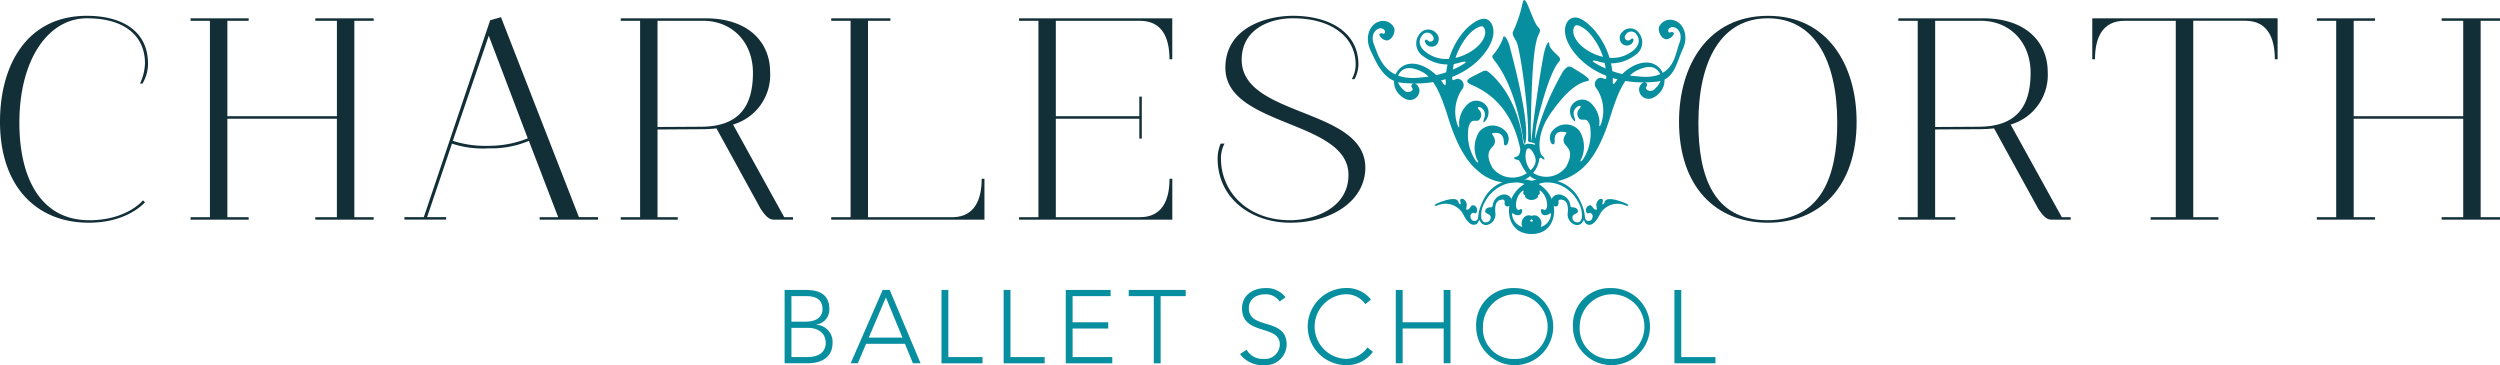 <svg xmlns="http://www.w3.org/2000/svg" width="305.354" height="44.601" viewBox="0 0 305.354 44.601">
  <g id="Group_19" data-name="Group 19" transform="translate(-68.431 -29.955)">
    <g id="Group_14" data-name="Group 14" transform="translate(164.264 65.142)">
      <path id="Path_49" data-name="Path 49" d="M219.957,85.951h2.581c1.366,0,2.884.342,2.884,2.366a1.832,1.832,0,0,1-1.607,1.86V90.2a2.091,2.091,0,0,1,2,2.2c0,2.062-1.784,2.505-3,2.505h-2.859Zm.835,3.871h1.733c1.734,0,2.062-.949,2.062-1.505,0-1.253-.885-1.607-1.949-1.607h-1.847Zm0,4.327H222.7c1.961,0,2.277-1.088,2.277-1.721,0-1.328-1.088-1.847-2.15-1.847h-2.037Z" transform="translate(-219.957 -85.723)" fill="#078fa0"/>
      <path id="Path_50" data-name="Path 50" d="M236.625,85.951h.861l3.769,8.957h-.936l-.974-2.378H234.6l-1.012,2.378h-.873Zm.392.911-2.088,4.908h4.112Z" transform="translate(-224.647 -85.723)" fill="#078fa0"/>
      <path id="Path_51" data-name="Path 51" d="M250.257,85.951h.835v8.2h4.175v.759h-5.01Z" transform="translate(-231.094 -85.723)" fill="#078fa0"/>
      <path id="Path_52" data-name="Path 52" d="M262.257,85.951h.835v8.2h4.175v.759h-5.01Z" transform="translate(-235.504 -85.723)" fill="#078fa0"/>
      <path id="Path_53" data-name="Path 53" d="M274.257,85.951h5.478v.759h-4.643V89.9h4.352v.76h-4.352v3.492h4.845v.759h-5.68Z" transform="translate(-239.915 -85.723)" fill="#078fa0"/>
      <path id="Path_54" data-name="Path 54" d="M289.478,86.71h-3.062v-.759h6.958v.759h-3.062v8.2h-.835Z" transform="translate(-244.384 -85.723)" fill="#078fa0"/>
      <path id="Path_55" data-name="Path 55" d="M308.712,93.119a2.265,2.265,0,0,0,2.05,1.126,1.823,1.823,0,0,0,2.011-1.759c0-2.505-4.617-1.037-4.617-4.44,0-1.594,1.366-2.455,2.872-2.455a2.908,2.908,0,0,1,2.441,1.126l-.72.518A2.007,2.007,0,0,0,311,86.351c-1.075,0-2.011.556-2.011,1.695,0,2.694,4.618,1.075,4.618,4.44A2.565,2.565,0,0,1,310.825,95a3.364,3.364,0,0,1-2.91-1.354Z" transform="translate(-252.286 -85.591)" fill="#078fa0"/>
      <path id="Path_56" data-name="Path 56" d="M328.952,93.372A3.892,3.892,0,0,1,325.626,95a4.707,4.707,0,0,1,0-9.413,3.728,3.728,0,0,1,3.087,1.4l-.683.57a2.857,2.857,0,0,0-2.4-1.214,3.95,3.95,0,0,0,0,7.894,3.227,3.227,0,0,0,2.644-1.392Z" transform="translate(-257.094 -85.591)" fill="#078fa0"/>
      <path id="Path_57" data-name="Path 57" d="M337.995,85.951h.835V89.9h5.01V85.951h.835v8.957h-.835V90.658h-5.01v4.251h-.835Z" transform="translate(-263.342 -85.723)" fill="#078fa0"/>
      <path id="Path_58" data-name="Path 58" d="M358.145,85.591a4.707,4.707,0,1,1-4.631,4.707A4.484,4.484,0,0,1,358.145,85.591Zm0,8.654a3.95,3.95,0,1,0-3.8-3.947A3.7,3.7,0,0,0,358.145,94.245Z" transform="translate(-269.046 -85.591)" fill="#078fa0"/>
      <path id="Path_59" data-name="Path 59" d="M376.826,85.591A4.707,4.707,0,1,1,372.2,90.3,4.485,4.485,0,0,1,376.826,85.591Zm0,8.654a3.95,3.95,0,1,0-3.795-3.947A3.7,3.7,0,0,0,376.826,94.245Z" transform="translate(-275.913 -85.591)" fill="#078fa0"/>
      <path id="Path_60" data-name="Path 60" d="M391.8,85.951h.835v8.2h4.175v.759H391.8Z" transform="translate(-283.117 -85.723)" fill="#078fa0"/>
    </g>
    <g id="Group_18" data-name="Group 18" transform="translate(68.431 29.955)">
      <path id="Path_61" data-name="Path 61" d="M86.135,55.78s-2.062,2.5-6.859,2.5c-6.385,0-10.845-4.426-10.845-12.332,0-6.96,3.311-12.94,10.609-12.94,4.6,0,7.467,2.095,7.467,5.81a4.675,4.675,0,0,1-.675,2.467h-.3a6.335,6.335,0,0,0,.608-2.467c0-3.176-2.264-5.507-7.1-5.507-4.7,0-8.243,5-8.243,12.772,0,6.521,2.467,11.893,8.548,11.893,4.595,0,6.554-2.432,6.554-2.432Z" transform="translate(-68.431 -31.077)" fill="#122e37"/>
      <path id="Path_62" data-name="Path 62" d="M125.239,33.792V57.78H127.6v.3h-7.129v-.3h2.635V45.753H109.731V57.78h2.6v.3h-7.095v-.3H107.6V33.792h-2.365v-.3h7.095v.3h-2.6V45.448h13.379V33.792h-2.635v-.3H127.6v.3Z" transform="translate(-81.959 -31.253)" fill="#122e37"/>
      <path id="Path_63" data-name="Path 63" d="M170.181,58.006h-7.129v-.3h2.264l-3.581-9.325a11.755,11.755,0,0,1-4.866.912,12.151,12.151,0,0,1-4.527-.574L149.3,57.7h2.332v.3h-5.1v-.3H148.9l8.109-24.056,1.317-.371L167.85,57.7h2.332ZM161.6,48.074l-4.764-12.535-4.392,12.839a13.023,13.023,0,0,0,4.426.608A12.806,12.806,0,0,0,161.6,48.074Z" transform="translate(-97.137 -31.175)" fill="#122e37"/>
      <path id="Path_64" data-name="Path 64" d="M209.354,57.78v.3h-2.331c-.642,0-1.048-.473-1.622-1.318L200,46.935a15.437,15.437,0,0,1-1.79.1l-5.406.034V57.78h2.467v.3h-6.961v-.3h2.365V33.792h-2.365v-.3h10.372c5.271,0,7.873,2.974,7.873,6.555a6.311,6.311,0,0,1-4.528,6.419l6.251,11.318ZM192.8,33.792V46.766l5.372-.033c4.561-.034,6.285-2.467,6.285-6.589,0-3.682-2.466-6.352-6.115-6.352Z" transform="translate(-112.491 -31.253)" fill="#122e37"/>
      <path id="Path_65" data-name="Path 65" d="M228.959,33.792v-.3h7.23v.3h-2.737V57.78h10.473c2.535-.1,3.413-2.128,3.413-4.7h.338v5H228.959v-.3h2.364V33.792Z" transform="translate(-127.433 -31.253)" fill="#122e37"/>
      <path id="Path_66" data-name="Path 66" d="M265.231,33.792v-.3h18.717v5h-.338c0-2.635-.911-4.7-3.614-4.7H269.725V45.448h10.2v-2.4h.3v5.136h-.3V45.753h-10.2V57.78H280c2.7,0,3.614-2.061,3.614-4.7h.338v5H265.231v-.3H267.6V33.792Z" transform="translate(-140.765 -31.253)" fill="#122e37"/>
      <path id="Path_67" data-name="Path 67" d="M312.776,33.008c4.629,0,8.008,2.128,8.008,5.946a3.955,3.955,0,0,1-.474,1.79h-.338a3.624,3.624,0,0,0,.473-1.79c0-3.312-2.872-5.643-7.67-5.643-2.871,0-6.25,1.352-6.25,5.068,0,7.027,15.1,5.844,15.1,13.176,0,3.987-4.02,6.724-9.19,6.724-4.628,0-8.852-2.872-8.852-7.872a4.785,4.785,0,0,1,.372-1.791h.474a3.831,3.831,0,0,0-.439,1.791c0,4.189,3.344,7.568,8.446,7.568,2.906,0,7.13-1.453,7.13-5.541,0-6.724-15.035-5.846-15.035-13.075C304.533,34.461,309.533,33.008,312.776,33.008Z" transform="translate(-154.862 -31.077)" fill="#122e37"/>
      <path id="Path_68" data-name="Path 68" d="M392.692,45.948c0-6.96,3.582-12.94,10.879-12.94,7.264,0,10.811,6.014,10.811,12.94,0,7.906-4.459,12.332-10.845,12.332S392.692,53.854,392.692,45.948ZM403.47,57.976c6.589,0,8.548-5.372,8.548-11.893,0-7.771-2.871-12.772-8.48-12.772s-8.48,5.034-8.48,12.772C395.057,52.57,396.881,57.976,403.47,57.976Z" transform="translate(-187.613 -31.077)" fill="#122e37"/>
      <path id="Path_69" data-name="Path 69" d="M456.1,57.78v.3h-2.331c-.643,0-1.048-.473-1.622-1.318l-5.406-9.831a15.448,15.448,0,0,1-1.791.1l-5.406.034V57.78h2.467v.3h-6.96v-.3h2.365V33.792h-2.365v-.3h10.372c5.271,0,7.873,2.974,7.873,6.555a6.311,6.311,0,0,1-4.528,6.419l6.251,11.318ZM439.548,33.792V46.766l5.373-.033c4.56-.034,6.283-2.467,6.283-6.589,0-3.682-2.466-6.352-6.115-6.352Z" transform="translate(-203.184 -31.253)" fill="#122e37"/>
      <path id="Path_70" data-name="Path 70" d="M495.138,33.488v5H494.8c0-2.635-.912-4.7-3.615-4.7h-6.352V57.78h3.075v.3h-8.277v-.3H482.7V33.792h-6.251c-2.7,0-3.615,2.062-3.615,4.7H472.5v-5Z" transform="translate(-216.947 -31.253)" fill="#122e37"/>
      <path id="Path_71" data-name="Path 71" d="M535.88,33.792V57.78h2.365v.3h-7.129v-.3h2.635V45.753H520.372V57.78h2.6v.3h-7.1v-.3h2.365V33.792h-2.365v-.3h7.1v.3h-2.6V45.448h13.379V33.792h-2.635v-.3h7.129v.3Z" transform="translate(-232.89 -31.253)" fill="#122e37"/>
      <g id="Group_17" data-name="Group 17" transform="translate(167.052)">
        <g id="Group_16" data-name="Group 16">
          <path id="Path_72" data-name="Path 72" d="M352.57,51.607c.957.662,3.516,1.133,6.052-.953s3.592-6.658,3.924-7.523,1.143-3.712,2.892-4.562,2.4-.279,2.771.268c.276.4.39,1.142-.678,2.07-.409.357-1.221,0-.911-.381s-.388-.909-.812-.052c-.457.921.809,2.35,2.236.993a2.208,2.208,0,0,0-.972-3.836c-1.421-.257-3.127.741-4.212,2.314-.407.587-.373.1-.35-.382a9.465,9.465,0,0,0-2.37-6.066c-.747-.767-1.92-1.857-2.877-1.2-.544.371-1.128,1.687.25,3.7s4.667,4.526,10.38,3.929c2.136-.224,2.368-2.279,3.16-3.973.774-1.661.027-3.176-1.009-3.492a1.49,1.49,0,0,0-1.91.829c-.1.637.343,1.431.92,1.465a1.111,1.111,0,0,0,.889-.629c.112-.287-.3-.289-.462-.2s-.438-.41.141-.63,1.553.608,1.006,1.95-.607,4.618-5.175,4.025a11.551,11.551,0,0,1-5.217-1.68c-.412-.279-.023-.262.365-.179a4.929,4.929,0,0,0,4.659-.739,1.842,1.842,0,0,0,.444-2.684,1.292,1.292,0,0,0-2.03-.139,1.009,1.009,0,0,0-.06,1.424.858.858,0,0,0,1.253-.053c.323-.441.131-.742-.209-.432s-.97-.08-.554-.617a.753.753,0,0,1,1.267-.036c.357.39.779,1.532-1.2,2.505s-4.445-.051-5.616-1.2-.934-2.076-.646-2.341,1.4.371,2.092,1.332a8.187,8.187,0,0,1,1.706,4.9c.021.6-.359.013-.837.141a.79.79,0,0,0-.321,1.322,4.916,4.916,0,0,1,.512,4.307c-.237.56-.218.136-.183-.3a3.357,3.357,0,0,0-1.1-2.3,1.526,1.526,0,0,0-2.417.56,1.579,1.579,0,0,0,.29,1.512c.386.49.247-.039.133-.4a.978.978,0,0,1,.511-1.248c.4-.144.319.144.1.348a.864.864,0,0,0,0,1.154c.355.425.942-.332,1.315.858a5.747,5.747,0,0,1-.8,4.069c-.366.521-.471.337-.207-.092a3.626,3.626,0,0,0-.292-3.351,2.131,2.131,0,0,0-3.205-.062,1.321,1.321,0,0,0-.173,1.654c.27.192.374.034.374-.309s-.07-1.181.915-1.142c1.212.052-.139.337.244,1.369.181.486,1.374.847.234,2.9a2.988,2.988,0,0,1-4.008.767,2.689,2.689,0,0,1-.925-2.4c.1-1.03.777-.644,1.143.436s-.746,1.843-1.191,2.091a3.083,3.083,0,0,1-4.01-.763c-1.141-2.045.052-2.411.232-2.9.379-1.032-.97-1.384.243-1.366.808.011.915.8.915,1.139s.106.5.374.309a1.323,1.323,0,0,0-.173-1.654,2.134,2.134,0,0,0-3.206.064,3.625,3.625,0,0,0-.287,3.353c.262.428.156.61-.21.09a5.743,5.743,0,0,1-.8-4.068c.371-1.19.958-.433,1.313-.857a.871.871,0,0,0,0-1.157c-.221-.2-.3-.491.1-.346a.978.978,0,0,1,.512,1.246c-.113.365-.252.893.132.4a1.573,1.573,0,0,0,.29-1.514,1.527,1.527,0,0,0-2.418-.556,3.36,3.36,0,0,0-1.1,2.3c.034.438.054.86-.183.3a4.921,4.921,0,0,1,.507-4.309.789.789,0,0,0-.321-1.32c-.481-.13-.86.462-.837-.142a8.167,8.167,0,0,1,1.7-4.9c.691-.959,1.8-1.6,2.09-1.332s.526,1.2-.644,2.341-3.633,2.169-5.616,1.2-1.561-2.111-1.2-2.5a.752.752,0,0,1,1.267.037c.414.534-.214.925-.553.616s-.533-.009-.21.433a.861.861,0,0,0,1.254.053,1.012,1.012,0,0,0-.059-1.427,1.3,1.3,0,0,0-2.032.141,1.841,1.841,0,0,0,.447,2.683,4.92,4.92,0,0,0,4.66.734c.387-.083.777-.1.366.18a11.529,11.529,0,0,1-5.216,1.685c-4.567.6-5.261-2.671-5.81-4.015s.438-2.164,1-1.952.307.718.142.63-.574-.089-.464.2a1.108,1.108,0,0,0,.892.626c.577-.035,1.02-.827.92-1.467a1.492,1.492,0,0,0-1.911-.824c-1.036.315-1.782,1.832-1.007,3.49.792,1.695,1.662,3.748,3.8,3.969,5.714.592,9-1.922,10.378-3.939s.774-3.311.247-3.7c-.808-.6-2.13.439-2.878,1.206a9.458,9.458,0,0,0-2.362,6.068c.021.487.055.968-.35.385-1.088-1.574-2.795-2.571-4.216-2.312a2.209,2.209,0,0,0-.968,3.84c1.429,1.351,2.692-.077,2.236-1-.426-.858-1.124-.325-.813.052s-.5.74-.91.383c-1.069-.928-.956-1.667-.682-2.07.374-.548,1.025-1.121,2.774-.272s2.561,3.7,2.893,4.561,1.4,5.434,3.932,7.519a5.42,5.42,0,0,0,6.053.948,3.369,3.369,0,0,0,1.463-2.216c.054-.419.181-.35.459-.144s.288-.11-.093-.411-.751-2.556.969-5.053,3.21-3.8,4.533-4.041c.727-.131-.553-.88-1.383-1.4s-.905-.545-1.51.118a32.421,32.421,0,0,0-3.374,8.043c-.136.766-.1-.605.1-1.543s1.521-6.271,2.712-7.575c.3-.332.1-.567-.311-.939s-.872-.889-.861-1.207-.2-.505-.555.708-1.593,9.746-1.584,10.9c.007.66-.167-.432-.106-2.341s.114-8.658.9-10.351c.29-.625.314-.65-.1-1.12s-1.12-2.611-1.383-2.991-.353-.276-.514.513a15.524,15.524,0,0,1-1.036,3.026c-.252.379.058.777.353,1.3.477.858,1.6,8.873,1.427,12.1a.263.263,0,0,0,.244.207c.223.032.64.119.631.25s-.254-.014-.474-.026-.515-.083-.7.056-.314-.271-.334-.539-.573-5.072-3.934-8.1c-.618-.555-.678-.433-1.466-.031s-1.99.847-1.016,1.318,4.876,1.862,6.1,7.907c0,0,.038.829-.494.951s-.131.35.212.382S351.43,50.824,352.57,51.607Z" transform="translate(-332.566 -29.955)" fill="#078fa0"/>
          <path id="Path_73" data-name="Path 73" d="M360.428,49.671c-.123-.618-.792-6.14-3.421-9.593-.5-.658-.421-.635-.2-.934a6.292,6.292,0,0,0,1.143-1.964c.053-.553.61.154.837,1.116s2.188,8.008,1.969,11.072C360.691,50.26,360.563,50.345,360.428,49.671Z" transform="translate(-341.413 -32.539)" fill="#078fa0"/>
          <g id="Group_15" data-name="Group 15" transform="translate(8.186 21.869)">
            <path id="Path_74" data-name="Path 74" d="M351.4,67.2a4.384,4.384,0,0,1,2.781-2.412c2.813-.833,5.136.45,5.778,2.616.374,1.262.046,3.2-1.669,3.71-1.547.458-1.995-.434-2.1-.8a1.047,1.047,0,0,1,.517-1.3c.464-.138.723.04.766.188s-.428.412-.368.613c.038.127.271-.119.483-.18a.441.441,0,0,1,.526.2c.029.1-.167.133-.128.268a.493.493,0,0,0,.6.242,1.774,1.774,0,0,0,1.137-1.553c0-.193-.3.073-.475.125-.352.1-.64-.005-.726-.294-.054-.182-.079-.378.064-.42s.21.145.386.092c.317-.095.34-.682.147-1.336a2.236,2.236,0,0,0-.651-.97c-.092-.078-.2-.078-.137.139s-.023.327-.238.393c-.453.133-.363.44-.711.543a.872.872,0,0,1-.82-.331c-.052-.175.009-.314.125-.347s.236.135.359.1c.193-.057.284-.385.207-.644-.161-.544-1.283-1.232-3.044-.709a4.533,4.533,0,0,0-2.589,2.244,3.113,3.113,0,0,0-.411,1.971c.093.306.314.563.684.453a.567.567,0,0,0,.436-.691c-.082-.373-.738-.3-.653-.713.078-.24.172-.311.436-.388s.429.09.482-.252a1.511,1.511,0,0,1,1.014-1.265.987.987,0,0,1,1.267.463c.076.259.039.792-.319.9s-.456-.1-.5-.248c-.063-.21.2-.741-.593-.507-.563.168-.6.958-.552,1.506A1.331,1.331,0,0,1,352,70.115a.781.781,0,0,1-.928-.4c-.04-.136-.139-.235-.245.044a.5.5,0,0,1-.335.324c-.335.1-.811.042-1.443-1.13a2.456,2.456,0,0,0-3.153-1.217s-.355.142-.387.032c-.046-.153.614-.423,1.252-.613s1.487-.337,1.634.156c.081.273.334.429.286.161s-.129-.456.086-.52.517.157.638.564c.09.3-.187.84.087.758.4-.118.365-.452.618-.527s.5.185.55.371c.09.3-.042.57-.169.608s-.17-.113-.312-.07a.442.442,0,0,0-.271.6.468.468,0,0,0,.657.358C351.047,69.346,350.55,68.926,351.4,67.2Z" transform="translate(-345.51 -64.533)" fill="#078fa0"/>
            <path id="Path_75" data-name="Path 75" d="M368.544,67.2a4.384,4.384,0,0,0-2.781-2.412c-2.812-.833-5.137.45-5.778,2.616-.374,1.262-.046,3.2,1.669,3.71,1.548.458,2-.434,2.1-.8a1.044,1.044,0,0,0-.517-1.3c-.464-.138-.722.04-.766.188s.429.412.369.613c-.037.127-.271-.119-.483-.18a.444.444,0,0,0-.527.2c-.028.1.168.133.13.268a.5.5,0,0,1-.6.242,1.773,1.773,0,0,1-1.138-1.553c0-.193.3.073.476.125.351.1.64-.005.725-.294.053-.182.078-.378-.063-.42s-.21.145-.387.092c-.316-.095-.341-.682-.147-1.336a2.242,2.242,0,0,1,.65-.97c.093-.078.2-.078.138.139s.023.327.238.393c.453.133.363.44.711.543a.874.874,0,0,0,.82-.331c.052-.175-.01-.314-.127-.347s-.235.135-.357.1c-.193-.057-.283-.385-.207-.644.161-.544,1.283-1.232,3.043-.709a4.528,4.528,0,0,1,2.589,2.244,3.109,3.109,0,0,1,.411,1.971c-.092.306-.314.563-.683.453a.565.565,0,0,1-.436-.691c.08-.373.737-.3.651-.713-.078-.24-.172-.311-.436-.388s-.428.09-.481-.252a1.509,1.509,0,0,0-1.014-1.265.986.986,0,0,0-1.267.463c-.077.259-.04.792.319.9s.455-.1.5-.248c.063-.21-.2-.741.592-.507.565.168.6.958.552,1.506a1.333,1.333,0,0,0,.912,1.514.779.779,0,0,0,.927-.4c.04-.136.139-.235.245.044a.5.5,0,0,0,.334.324c.337.1.813.042,1.444-1.13a2.454,2.454,0,0,1,3.152-1.217s.355.142.388.032c.046-.153-.614-.423-1.252-.613s-1.487-.337-1.634.156c-.082.273-.334.429-.285.161s.128-.456-.087-.52-.516.157-.637.564c-.089.3.187.84-.087.758-.4-.118-.365-.452-.617-.527s-.5.185-.551.371c-.089.3.043.57.169.608s.17-.113.312-.07a.44.44,0,0,1,.27.6.468.468,0,0,1-.657.358C368.9,69.346,369.4,68.926,368.544,67.2Z" transform="translate(-350.779 -64.533)" fill="#078fa0"/>
          </g>
        </g>
      </g>
    </g>
  </g>
</svg>
